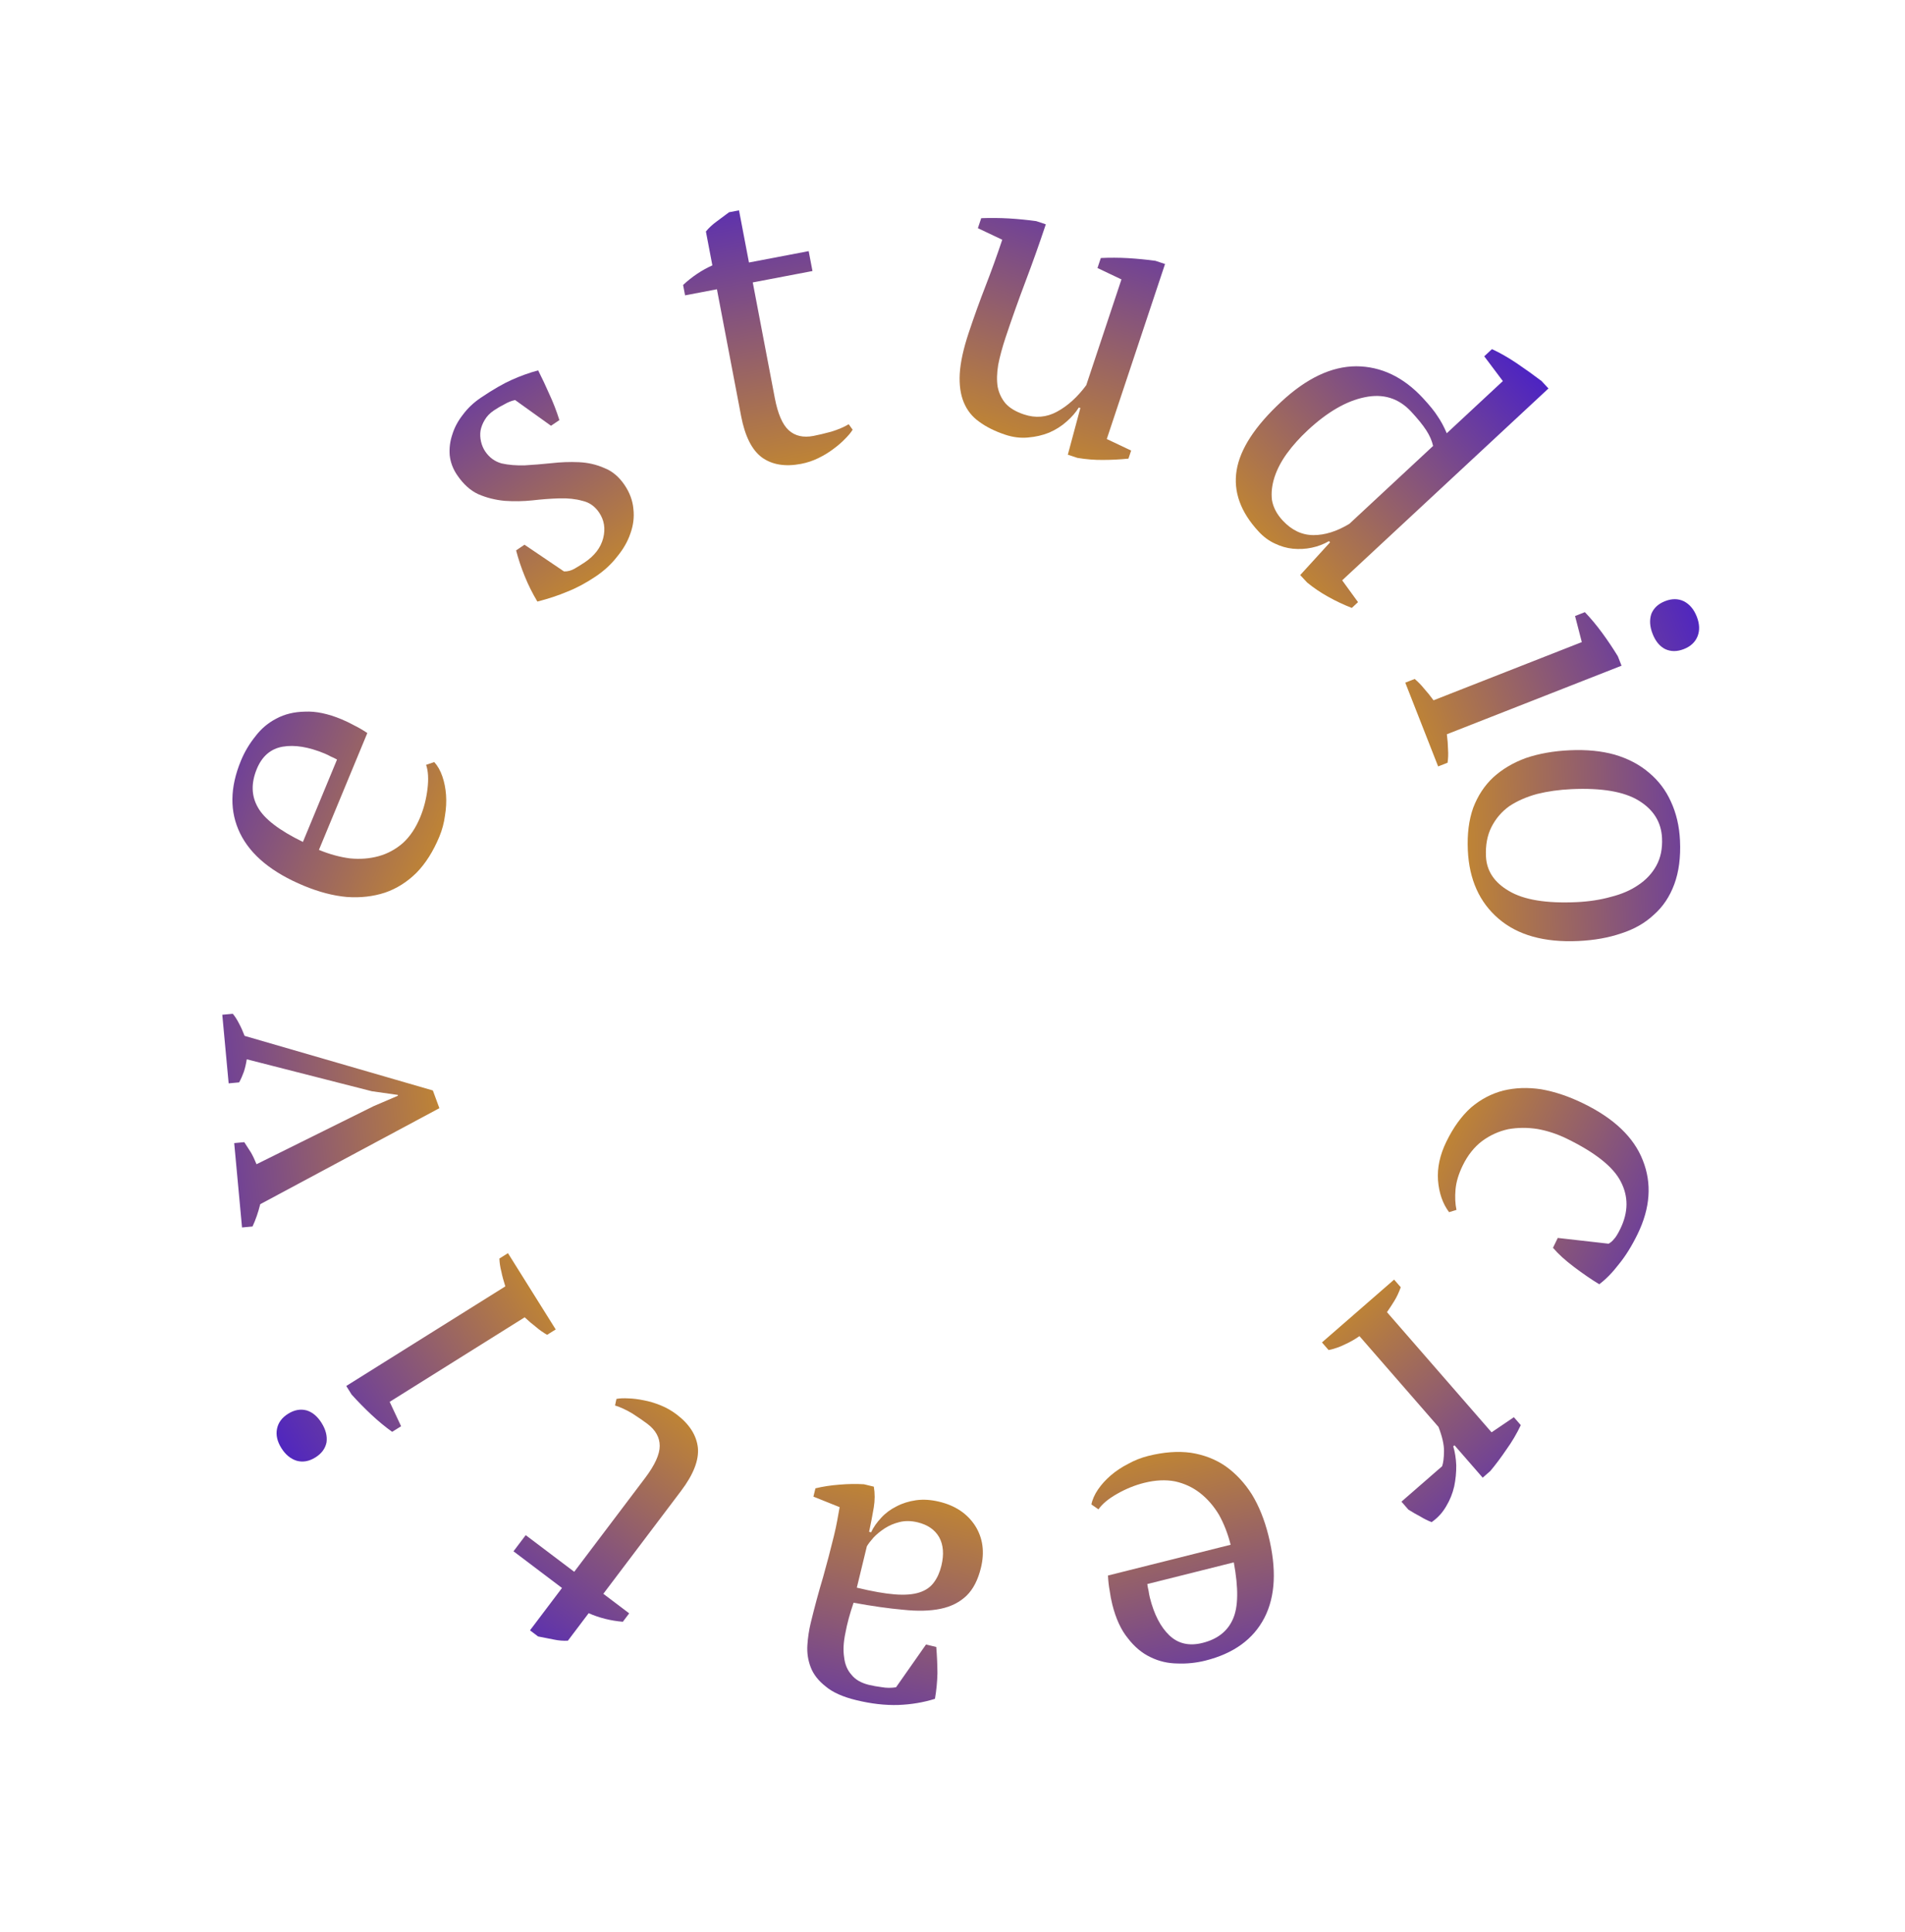 <svg width="141" height="143" viewBox="0 0 141 143" fill="none" xmlns="http://www.w3.org/2000/svg">
<path d="M107.254 89.704C106.781 89.074 106.508 88.285 106.435 87.338C106.371 86.418 106.575 85.472 107.047 84.5C107.562 83.439 108.175 82.591 108.883 81.957C109.601 81.349 110.392 80.933 111.257 80.709C112.14 80.493 113.079 80.46 114.073 80.61C115.077 80.786 116.11 81.132 117.171 81.648C119.456 82.758 120.93 84.163 121.593 85.864C122.275 87.574 122.148 89.391 121.213 91.316C120.784 92.197 120.323 92.941 119.829 93.546C119.344 94.177 118.858 94.675 118.37 95.038C117.803 94.696 117.185 94.273 116.518 93.771C115.85 93.269 115.326 92.792 114.945 92.34L115.299 91.611L119.061 92.038C119.212 91.956 119.345 91.843 119.459 91.698C119.592 91.562 119.75 91.306 119.933 90.928C120.528 89.705 120.537 88.542 119.961 87.439C119.403 86.345 118.062 85.283 115.94 84.251C115.256 83.919 114.547 83.686 113.812 83.551C113.068 83.434 112.344 83.438 111.638 83.562C110.942 83.713 110.302 84.002 109.716 84.429C109.122 84.874 108.637 85.484 108.261 86.257C107.955 86.887 107.778 87.479 107.731 88.034C107.684 88.59 107.707 89.09 107.802 89.536L107.254 89.704Z" fill="url(#paint0_linear_2_397)"/>
<path d="M106.738 108.507C106.825 108.272 106.872 107.9 106.879 107.39C106.884 106.908 106.748 106.311 106.472 105.597L100.621 98.877C100.293 99.109 99.939 99.312 99.558 99.484C99.191 99.671 98.784 99.813 98.338 99.91L97.846 99.344L103.186 94.695L103.678 95.261C103.538 95.648 103.38 95.984 103.204 96.27C103.029 96.555 102.846 96.833 102.658 97.104L110.399 105.996L112.05 104.877L112.562 105.465C112.264 106.097 111.91 106.696 111.502 107.263C111.108 107.845 110.709 108.378 110.307 108.86L109.742 109.353L107.654 106.954L107.563 107.033C107.69 107.453 107.764 107.919 107.785 108.431C107.792 108.956 107.742 109.477 107.635 109.994C107.513 110.524 107.316 111.014 107.044 111.463C106.77 111.94 106.41 112.333 105.963 112.642C105.687 112.538 105.406 112.398 105.12 112.223C104.833 112.075 104.54 111.906 104.241 111.715L103.729 111.127L106.738 108.507Z" fill="url(#paint1_linear_2_397)"/>
<path d="M80.781 111.334C80.854 110.965 81.019 110.594 81.275 110.22C81.532 109.847 81.847 109.5 82.221 109.179C82.594 108.859 83.018 108.577 83.493 108.334C83.964 108.072 84.461 107.875 84.984 107.744C86.129 107.457 87.182 107.379 88.142 107.509C89.108 107.659 89.964 107.99 90.711 108.504C91.463 109.037 92.112 109.73 92.655 110.584C93.18 111.442 93.588 112.453 93.88 113.617C94.502 116.1 94.404 118.135 93.586 119.722C92.767 121.309 91.31 122.365 89.215 122.89C88.536 123.06 87.842 123.131 87.134 123.102C86.431 123.093 85.773 122.938 85.162 122.638C84.531 122.342 83.971 121.875 83.48 121.235C82.975 120.619 82.591 119.787 82.329 118.74C82.246 118.41 82.18 118.066 82.132 117.707C82.069 117.372 82.027 117.001 82.007 116.594L91.086 114.317C90.882 113.503 90.593 112.761 90.219 112.091C89.831 111.447 89.367 110.913 88.828 110.492C88.289 110.07 87.671 109.782 86.972 109.627C86.278 109.492 85.514 109.529 84.68 109.738C84.001 109.908 83.337 110.178 82.687 110.547C82.037 110.916 81.577 111.299 81.305 111.697L80.781 111.334ZM89.01 121.58C90.116 121.303 90.865 120.713 91.257 119.811C91.654 118.928 91.675 117.531 91.32 115.62L84.918 117.225C84.942 117.404 84.974 117.571 85.013 117.727C85.037 117.906 85.069 118.073 85.108 118.229C85.419 119.47 85.9 120.401 86.551 121.022C87.201 121.642 88.021 121.828 89.01 121.58Z" fill="url(#paint2_linear_2_397)"/>
<path d="M61.725 113.655C61.829 113.227 61.909 112.855 61.965 112.54C62.021 112.224 62.081 111.889 62.147 111.534L60.206 110.755L60.355 110.142C60.902 110.008 61.5 109.916 62.15 109.868C62.78 109.815 63.379 109.806 63.947 109.841L64.676 110.018C64.762 110.512 64.76 111.026 64.672 111.56C64.579 112.114 64.464 112.714 64.328 113.36L64.474 113.395C64.646 113.026 64.898 112.665 65.23 112.313C65.538 111.976 65.915 111.697 66.359 111.476C66.785 111.25 67.264 111.099 67.797 111.022C68.33 110.946 68.907 110.983 69.529 111.134C70.715 111.421 71.6 112.017 72.183 112.92C72.747 113.818 72.888 114.851 72.605 116.017C72.388 116.911 72.036 117.597 71.549 118.076C71.039 118.569 70.393 118.896 69.613 119.057C68.834 119.218 67.912 119.241 66.849 119.127C65.781 119.033 64.558 118.859 63.178 118.607C62.898 119.424 62.697 120.167 62.575 120.838C62.429 121.523 62.397 122.122 62.478 122.635C62.535 123.164 62.718 123.599 63.026 123.941C63.31 124.298 63.743 124.548 64.326 124.689C64.598 124.755 64.914 124.811 65.273 124.857C65.609 124.918 65.958 124.92 66.321 124.864L68.54 121.698L69.298 121.882C69.351 122.513 69.38 123.158 69.385 123.817C69.37 124.472 69.308 125.106 69.201 125.718C68.354 125.985 67.453 126.137 66.498 126.173C65.523 126.204 64.481 126.085 63.374 125.816C62.382 125.576 61.631 125.239 61.118 124.806C60.582 124.388 60.212 123.917 60.01 123.395C59.807 122.872 59.723 122.327 59.758 121.759C59.793 121.192 59.877 120.636 60.009 120.091C60.292 118.925 60.594 117.805 60.917 116.731C61.215 115.671 61.484 114.646 61.725 113.655ZM67.925 112.658C67.439 112.54 66.988 112.534 66.571 112.639C66.155 112.743 65.787 112.901 65.468 113.112C65.15 113.323 64.88 113.545 64.658 113.78C64.432 114.034 64.266 114.251 64.161 114.431L63.418 117.492C64.545 117.765 65.482 117.931 66.23 117.989C66.977 118.047 67.586 117.999 68.055 117.845C68.525 117.692 68.884 117.44 69.134 117.089C69.379 116.757 69.561 116.348 69.679 115.862C69.881 115.027 69.826 114.324 69.511 113.753C69.192 113.203 68.663 112.838 67.925 112.658Z" fill="url(#paint3_linear_2_397)"/>
<path d="M46.1 120.015C45.204 119.94 44.361 119.729 43.57 119.382L42.033 121.416C41.693 121.435 41.339 121.406 40.971 121.328C40.576 121.255 40.194 121.179 39.826 121.102L39.228 120.65L41.597 117.515L38.007 114.801L38.911 113.605L42.502 116.318L47.747 109.377C48.47 108.419 48.831 107.627 48.83 106.999C48.828 106.371 48.524 105.828 47.917 105.369C47.63 105.152 47.259 104.897 46.804 104.603C46.337 104.326 45.91 104.128 45.522 104.011L45.626 103.525C45.862 103.478 46.16 103.465 46.52 103.486C46.864 103.496 47.242 103.543 47.654 103.628C48.05 103.702 48.459 103.823 48.883 103.993C49.306 104.163 49.701 104.386 50.068 104.663C51.026 105.387 51.554 106.213 51.655 107.141C51.74 108.057 51.324 109.122 50.407 110.335L44.656 117.946L46.57 119.393L46.1 120.015Z" fill="url(#paint4_linear_2_397)"/>
<path d="M37.597 92.738L41.131 98.383L40.495 98.781C40.201 98.612 39.926 98.418 39.672 98.2C39.4 97.992 39.121 97.754 38.835 97.485L28.841 103.741L29.688 105.546L29.027 105.96C28.516 105.596 28.004 105.173 27.49 104.693C26.977 104.212 26.489 103.715 26.026 103.202L25.629 102.567L37.402 95.196C37.275 94.804 37.177 94.441 37.109 94.106C37.024 93.781 36.975 93.458 36.962 93.136L37.597 92.738ZM23.346 107.853C22.888 108.14 22.434 108.224 21.982 108.106C21.52 107.97 21.135 107.657 20.827 107.165C20.519 106.673 20.411 106.199 20.502 105.741C20.592 105.283 20.867 104.91 21.324 104.624C21.782 104.337 22.237 104.253 22.688 104.372C23.123 104.501 23.494 104.811 23.802 105.303C24.11 105.794 24.232 106.272 24.169 106.737C24.078 107.195 23.804 107.567 23.346 107.853Z" fill="url(#paint5_linear_2_397)"/>
<path d="M32.521 82.009L19.261 89.115C19.115 89.71 18.925 90.26 18.691 90.764L17.914 90.836L17.335 84.593L18.081 84.524C18.245 84.77 18.409 85.026 18.575 85.291C18.718 85.539 18.855 85.828 18.986 86.157L27.656 81.858L29.453 81.088L29.447 81.028L27.523 80.755L18.265 78.391C18.215 78.717 18.143 79.025 18.05 79.314C17.954 79.584 17.838 79.846 17.701 80.1L16.924 80.172L16.453 75.094L17.23 75.022C17.387 75.208 17.54 75.445 17.687 75.733C17.833 76 17.972 76.309 18.105 76.658L32.038 80.698L32.521 82.009Z" fill="url(#paint6_linear_2_397)"/>
<path d="M32.142 56.396C32.395 56.674 32.595 57.028 32.742 57.456C32.889 57.885 32.98 58.345 33.015 58.836C33.05 59.327 33.023 59.835 32.935 60.361C32.866 60.895 32.727 61.412 32.521 61.911C32.069 63.001 31.505 63.893 30.828 64.587C30.133 65.273 29.356 65.763 28.498 66.057C27.622 66.344 26.679 66.451 25.669 66.379C24.668 66.289 23.613 66.014 22.504 65.555C20.139 64.576 18.563 63.284 17.776 61.681C16.99 60.078 17.01 58.279 17.837 56.283C18.104 55.637 18.461 55.038 18.906 54.486C19.332 53.926 19.848 53.491 20.454 53.179C21.067 52.848 21.777 52.677 22.583 52.664C23.378 52.626 24.275 52.813 25.272 53.226C25.587 53.356 25.902 53.509 26.22 53.683C26.526 53.832 26.849 54.02 27.188 54.247L23.606 62.894C24.382 63.216 25.15 63.426 25.91 63.524C26.66 63.596 27.364 63.542 28.024 63.36C28.683 63.179 29.284 62.854 29.824 62.385C30.346 61.908 30.772 61.273 31.101 60.478C31.369 59.832 31.548 59.138 31.639 58.396C31.73 57.654 31.696 57.056 31.538 56.601L32.142 56.396ZM19.01 56.899C18.574 57.953 18.601 58.906 19.092 59.758C19.565 60.604 20.674 61.453 22.421 62.306L24.946 56.208C24.788 56.121 24.635 56.047 24.487 55.986C24.328 55.898 24.175 55.824 24.027 55.763C22.845 55.273 21.81 55.104 20.924 55.257C20.039 55.41 19.401 55.957 19.01 56.899Z" fill="url(#paint7_linear_2_397)"/>
<path d="M44.345 37.932C44.033 37.468 43.621 37.178 43.11 37.064C42.605 36.922 42.033 36.861 41.395 36.88C40.758 36.9 40.092 36.95 39.399 37.03C38.723 37.1 38.043 37.111 37.361 37.064C36.667 37 36.015 36.837 35.403 36.573C34.809 36.298 34.282 35.821 33.825 35.141C33.523 34.693 33.343 34.211 33.286 33.695C33.245 33.168 33.309 32.655 33.479 32.155C33.637 31.638 33.899 31.149 34.263 30.687C34.616 30.209 35.058 29.791 35.589 29.433C36.485 28.83 37.248 28.389 37.88 28.109C38.527 27.818 39.178 27.584 39.832 27.41C40.123 27.985 40.403 28.581 40.672 29.195C40.946 29.782 41.19 30.413 41.404 31.089L40.782 31.508L38.127 29.605C37.872 29.657 37.615 29.757 37.355 29.908C37.084 30.043 36.815 30.199 36.55 30.378C36.251 30.579 36.025 30.816 35.87 31.088C35.722 31.333 35.62 31.594 35.566 31.871C35.528 32.138 35.541 32.407 35.603 32.678C35.665 32.95 35.769 33.194 35.914 33.409C36.215 33.857 36.619 34.152 37.124 34.294C37.635 34.408 38.209 34.456 38.847 34.437C39.474 34.401 40.125 34.348 40.802 34.278C41.495 34.198 42.177 34.173 42.848 34.203C43.52 34.233 44.147 34.378 44.731 34.636C45.32 34.866 45.821 35.288 46.234 35.902C46.613 36.467 46.83 37.056 46.882 37.672C46.951 38.276 46.876 38.881 46.657 39.487C46.454 40.081 46.127 40.651 45.674 41.197C45.249 41.748 44.722 42.235 44.091 42.66C43.378 43.14 42.678 43.514 41.991 43.784C41.316 44.069 40.576 44.314 39.773 44.517C39.404 43.897 39.093 43.275 38.841 42.649C38.578 42.007 38.364 41.367 38.2 40.73L38.822 40.311L41.743 42.287C42.015 42.297 42.281 42.227 42.541 42.076C42.818 41.913 43.064 41.76 43.28 41.615C44.01 41.123 44.465 40.528 44.645 39.828C44.825 39.129 44.725 38.497 44.345 37.932Z" fill="url(#paint8_linear_2_397)"/>
<path d="M50.56 21.089C51.217 20.476 51.939 19.992 52.726 19.638L52.248 17.133C52.463 16.868 52.722 16.625 53.026 16.404C53.346 16.16 53.658 15.928 53.962 15.707L54.698 15.566L55.435 19.427L59.855 18.584L60.136 20.057L55.716 20.9L57.346 29.446C57.571 30.625 57.916 31.424 58.383 31.844C58.85 32.264 59.457 32.403 60.204 32.26C60.557 32.193 60.996 32.089 61.519 31.948C62.038 31.788 62.471 31.604 62.818 31.395L63.108 31.798C62.985 32.005 62.795 32.234 62.538 32.487C62.3 32.736 62.011 32.984 61.672 33.233C61.352 33.477 60.987 33.699 60.577 33.899C60.168 34.1 59.737 34.243 59.285 34.329C58.106 34.554 57.139 34.392 56.383 33.844C55.646 33.292 55.136 32.27 54.851 30.777L53.064 21.406L50.706 21.856L50.56 21.089Z" fill="url(#paint9_linear_2_397)"/>
<path d="M71.699 24.629C72.097 23.433 72.514 22.276 72.95 21.156C73.392 20.018 73.803 18.879 74.182 17.741L72.379 16.887L72.625 16.147C73.308 16.122 73.991 16.128 74.674 16.166C75.376 16.209 76.05 16.276 76.695 16.364L77.407 16.601C76.933 18.024 76.434 19.428 75.909 20.814C75.385 22.199 74.892 23.584 74.431 24.969C74.185 25.709 74.002 26.386 73.882 27C73.781 27.62 73.768 28.163 73.844 28.631C73.939 29.106 74.139 29.52 74.442 29.874C74.752 30.209 75.202 30.475 75.79 30.67C76.644 30.955 77.457 30.888 78.228 30.47C79.025 30.04 79.749 29.385 80.4 28.506L83.005 20.678L81.231 19.834L81.478 19.094C82.142 19.062 82.815 19.065 83.498 19.103C84.2 19.147 84.874 19.213 85.519 19.301L86.231 19.538L81.919 32.489L83.722 33.343L83.523 33.94C82.891 34.004 82.258 34.036 81.626 34.036C81.012 34.042 80.386 33.992 79.747 33.885L79.036 33.648L79.964 30.194L79.85 30.157C79.623 30.523 79.316 30.875 78.93 31.21C78.57 31.533 78.143 31.802 77.65 32.017C77.163 32.213 76.638 32.333 76.075 32.378C75.531 32.429 74.975 32.359 74.406 32.17C73.646 31.917 73.004 31.598 72.479 31.212C71.967 30.852 71.587 30.378 71.34 29.79C71.093 29.202 70.992 28.494 71.036 27.665C71.086 26.817 71.307 25.805 71.699 24.629Z" fill="url(#paint10_linear_2_397)"/>
<path d="M98.365 40.045C97.975 40.272 97.552 40.433 97.095 40.53C96.639 40.626 96.171 40.652 95.691 40.606C95.24 40.561 94.792 40.432 94.347 40.218C93.916 40.018 93.523 39.728 93.169 39.347C91.82 37.897 91.274 36.384 91.529 34.808C91.785 33.233 92.886 31.539 94.835 29.728C96.709 27.985 98.559 27.111 100.385 27.106C102.224 27.116 103.866 27.898 105.31 29.451C105.813 29.992 106.179 30.444 106.407 30.806C106.649 31.155 106.874 31.573 107.083 32.062L111.235 28.201L109.858 26.368L110.429 25.837C111 26.098 111.61 26.446 112.259 26.88C112.922 27.328 113.536 27.768 114.101 28.199L114.611 28.748L99.342 42.946L100.515 44.56L100.054 44.989C99.454 44.755 98.869 44.479 98.3 44.161C97.732 43.843 97.214 43.492 96.747 43.107L96.236 42.557L98.447 40.133L98.365 40.045ZM94.939 38.52C95.607 39.237 96.365 39.597 97.214 39.6C98.063 39.602 98.95 39.324 99.876 38.763L106.072 33.002C105.987 32.617 105.817 32.228 105.562 31.837C105.308 31.446 104.935 30.986 104.445 30.459C103.519 29.463 102.371 29.11 101.002 29.4C99.648 29.676 98.246 30.489 96.796 31.837C96.195 32.395 95.679 32.971 95.247 33.564C94.83 34.143 94.525 34.726 94.334 35.313C94.143 35.901 94.08 36.465 94.145 37.005C94.239 37.546 94.504 38.051 94.939 38.52Z" fill="url(#paint11_linear_2_397)"/>
<path d="M106.445 56.718L104.012 50.519L104.71 50.245C104.969 50.465 105.203 50.706 105.413 50.968C105.642 51.222 105.872 51.507 106.104 51.825L117.079 47.518L116.579 45.587L117.305 45.302C117.741 45.754 118.166 46.264 118.582 46.831C118.998 47.398 119.386 47.977 119.746 48.566L120.02 49.264L107.09 54.338C107.143 54.747 107.172 55.122 107.178 55.464C107.201 55.798 107.19 56.125 107.143 56.444L106.445 56.718ZM123.238 44.488C123.741 44.291 124.203 44.292 124.625 44.492C125.055 44.71 125.375 45.089 125.587 45.629C125.799 46.169 125.818 46.656 125.645 47.089C125.471 47.522 125.133 47.838 124.63 48.035C124.127 48.232 123.665 48.231 123.243 48.032C122.839 47.825 122.532 47.451 122.32 46.911C122.108 46.371 122.076 45.879 122.224 45.434C122.397 45.001 122.736 44.686 123.238 44.488Z" fill="url(#paint12_linear_2_397)"/>
<path d="M116.168 55.523C117.427 55.464 118.543 55.573 119.517 55.848C120.512 56.142 121.353 56.584 122.041 57.173C122.749 57.761 123.293 58.476 123.672 59.319C124.072 60.182 124.297 61.142 124.346 62.201C124.404 63.44 124.263 64.518 123.925 65.434C123.587 66.351 123.082 67.105 122.408 67.697C121.756 68.308 120.956 68.765 120.009 69.069C119.063 69.394 118.001 69.583 116.822 69.638C114.305 69.754 112.337 69.205 110.92 67.989C109.502 66.773 108.743 65.087 108.643 62.929C108.587 61.73 108.719 60.683 109.038 59.787C109.377 58.891 109.872 58.137 110.525 57.526C111.197 56.914 112.006 56.436 112.951 56.092C113.917 55.767 114.989 55.577 116.168 55.523ZM116.302 58.4C115.403 58.441 114.557 58.561 113.765 58.757C112.975 58.974 112.288 59.276 111.705 59.664C111.143 60.07 110.707 60.581 110.395 61.196C110.083 61.811 109.946 62.538 109.985 63.377C110.035 64.456 110.605 65.311 111.696 65.941C112.787 66.591 114.451 66.864 116.689 66.761C117.608 66.718 118.453 66.589 119.224 66.373C120.016 66.176 120.693 65.884 121.255 65.498C121.838 65.111 122.286 64.629 122.6 64.054C122.914 63.479 123.053 62.802 123.016 62.023C122.962 60.844 122.388 59.919 121.296 59.249C120.204 58.579 118.539 58.296 116.302 58.4Z" fill="url(#paint13_linear_2_397)"/>
<defs>
<linearGradient id="paint0_linear_2_397" x1="135.792" y1="97.096" x2="99.814" y2="79.616" gradientUnits="userSpaceOnUse">
<stop stop-color="#2300F7"/>
<stop offset="1" stop-color="#E9A800"/>
</linearGradient>
<linearGradient id="paint1_linear_2_397" x1="119.901" y1="121.245" x2="93.635" y2="91.077" gradientUnits="userSpaceOnUse">
<stop stop-color="#2300F7"/>
<stop offset="1" stop-color="#E9A800"/>
</linearGradient>
<linearGradient id="paint2_linear_2_397" x1="93.47" y1="137.947" x2="83.743" y2="99.148" gradientUnits="userSpaceOnUse">
<stop stop-color="#2300F7"/>
<stop offset="1" stop-color="#E9A800"/>
</linearGradient>
<linearGradient id="paint3_linear_2_397" x1="59.935" y1="141.076" x2="69.367" y2="102.204" gradientUnits="userSpaceOnUse">
<stop stop-color="#2300F7"/>
<stop offset="1" stop-color="#E9A800"/>
</linearGradient>
<linearGradient id="paint4_linear_2_397" x1="31.938" y1="130.27" x2="56.054" y2="98.357" gradientUnits="userSpaceOnUse">
<stop stop-color="#2300F7"/>
<stop offset="1" stop-color="#E9A800"/>
</linearGradient>
<linearGradient id="paint5_linear_2_397" x1="13.114" y1="112.05" x2="47.019" y2="90.826" gradientUnits="userSpaceOnUse">
<stop stop-color="#2300F7"/>
<stop offset="1" stop-color="#E9A800"/>
</linearGradient>
<linearGradient id="paint6_linear_2_397" x1="1.252" y1="84.446" x2="41.081" y2="80.75" gradientUnits="userSpaceOnUse">
<stop stop-color="#2300F7"/>
<stop offset="1" stop-color="#E9A800"/>
</linearGradient>
<linearGradient id="paint7_linear_2_397" x1="3.209" y1="50.729" x2="40.164" y2="66.036" gradientUnits="userSpaceOnUse">
<stop stop-color="#2300F7"/>
<stop offset="1" stop-color="#E9A800"/>
</linearGradient>
<linearGradient id="paint8_linear_2_397" x1="26.989" y1="16.369" x2="49.321" y2="49.555" gradientUnits="userSpaceOnUse">
<stop stop-color="#2300F7"/>
<stop offset="1" stop-color="#E9A800"/>
</linearGradient>
<linearGradient id="paint9_linear_2_397" x1="52.453" y1="3.707" x2="59.947" y2="42.998" gradientUnits="userSpaceOnUse">
<stop stop-color="#2300F7"/>
<stop offset="1" stop-color="#E9A800"/>
</linearGradient>
<linearGradient id="paint10_linear_2_397" x1="85.595" y1="2.843" x2="72.96" y2="40.795" gradientUnits="userSpaceOnUse">
<stop stop-color="#2300F7"/>
<stop offset="1" stop-color="#E9A800"/>
</linearGradient>
<linearGradient id="paint11_linear_2_397" x1="116.938" y1="18.857" x2="87.645" y2="46.095" gradientUnits="userSpaceOnUse">
<stop stop-color="#2300F7"/>
<stop offset="1" stop-color="#E9A800"/>
</linearGradient>
<linearGradient id="paint12_linear_2_397" x1="134.069" y1="42.249" x2="96.833" y2="56.861" gradientUnits="userSpaceOnUse">
<stop stop-color="#2300F7"/>
<stop offset="1" stop-color="#E9A800"/>
</linearGradient>
<linearGradient id="paint13_linear_2_397" x1="139.97" y1="61.488" x2="100.013" y2="63.34" gradientUnits="userSpaceOnUse">
<stop stop-color="#2300F7"/>
<stop offset="1" stop-color="#E9A800"/>
</linearGradient>
</defs>
</svg>
